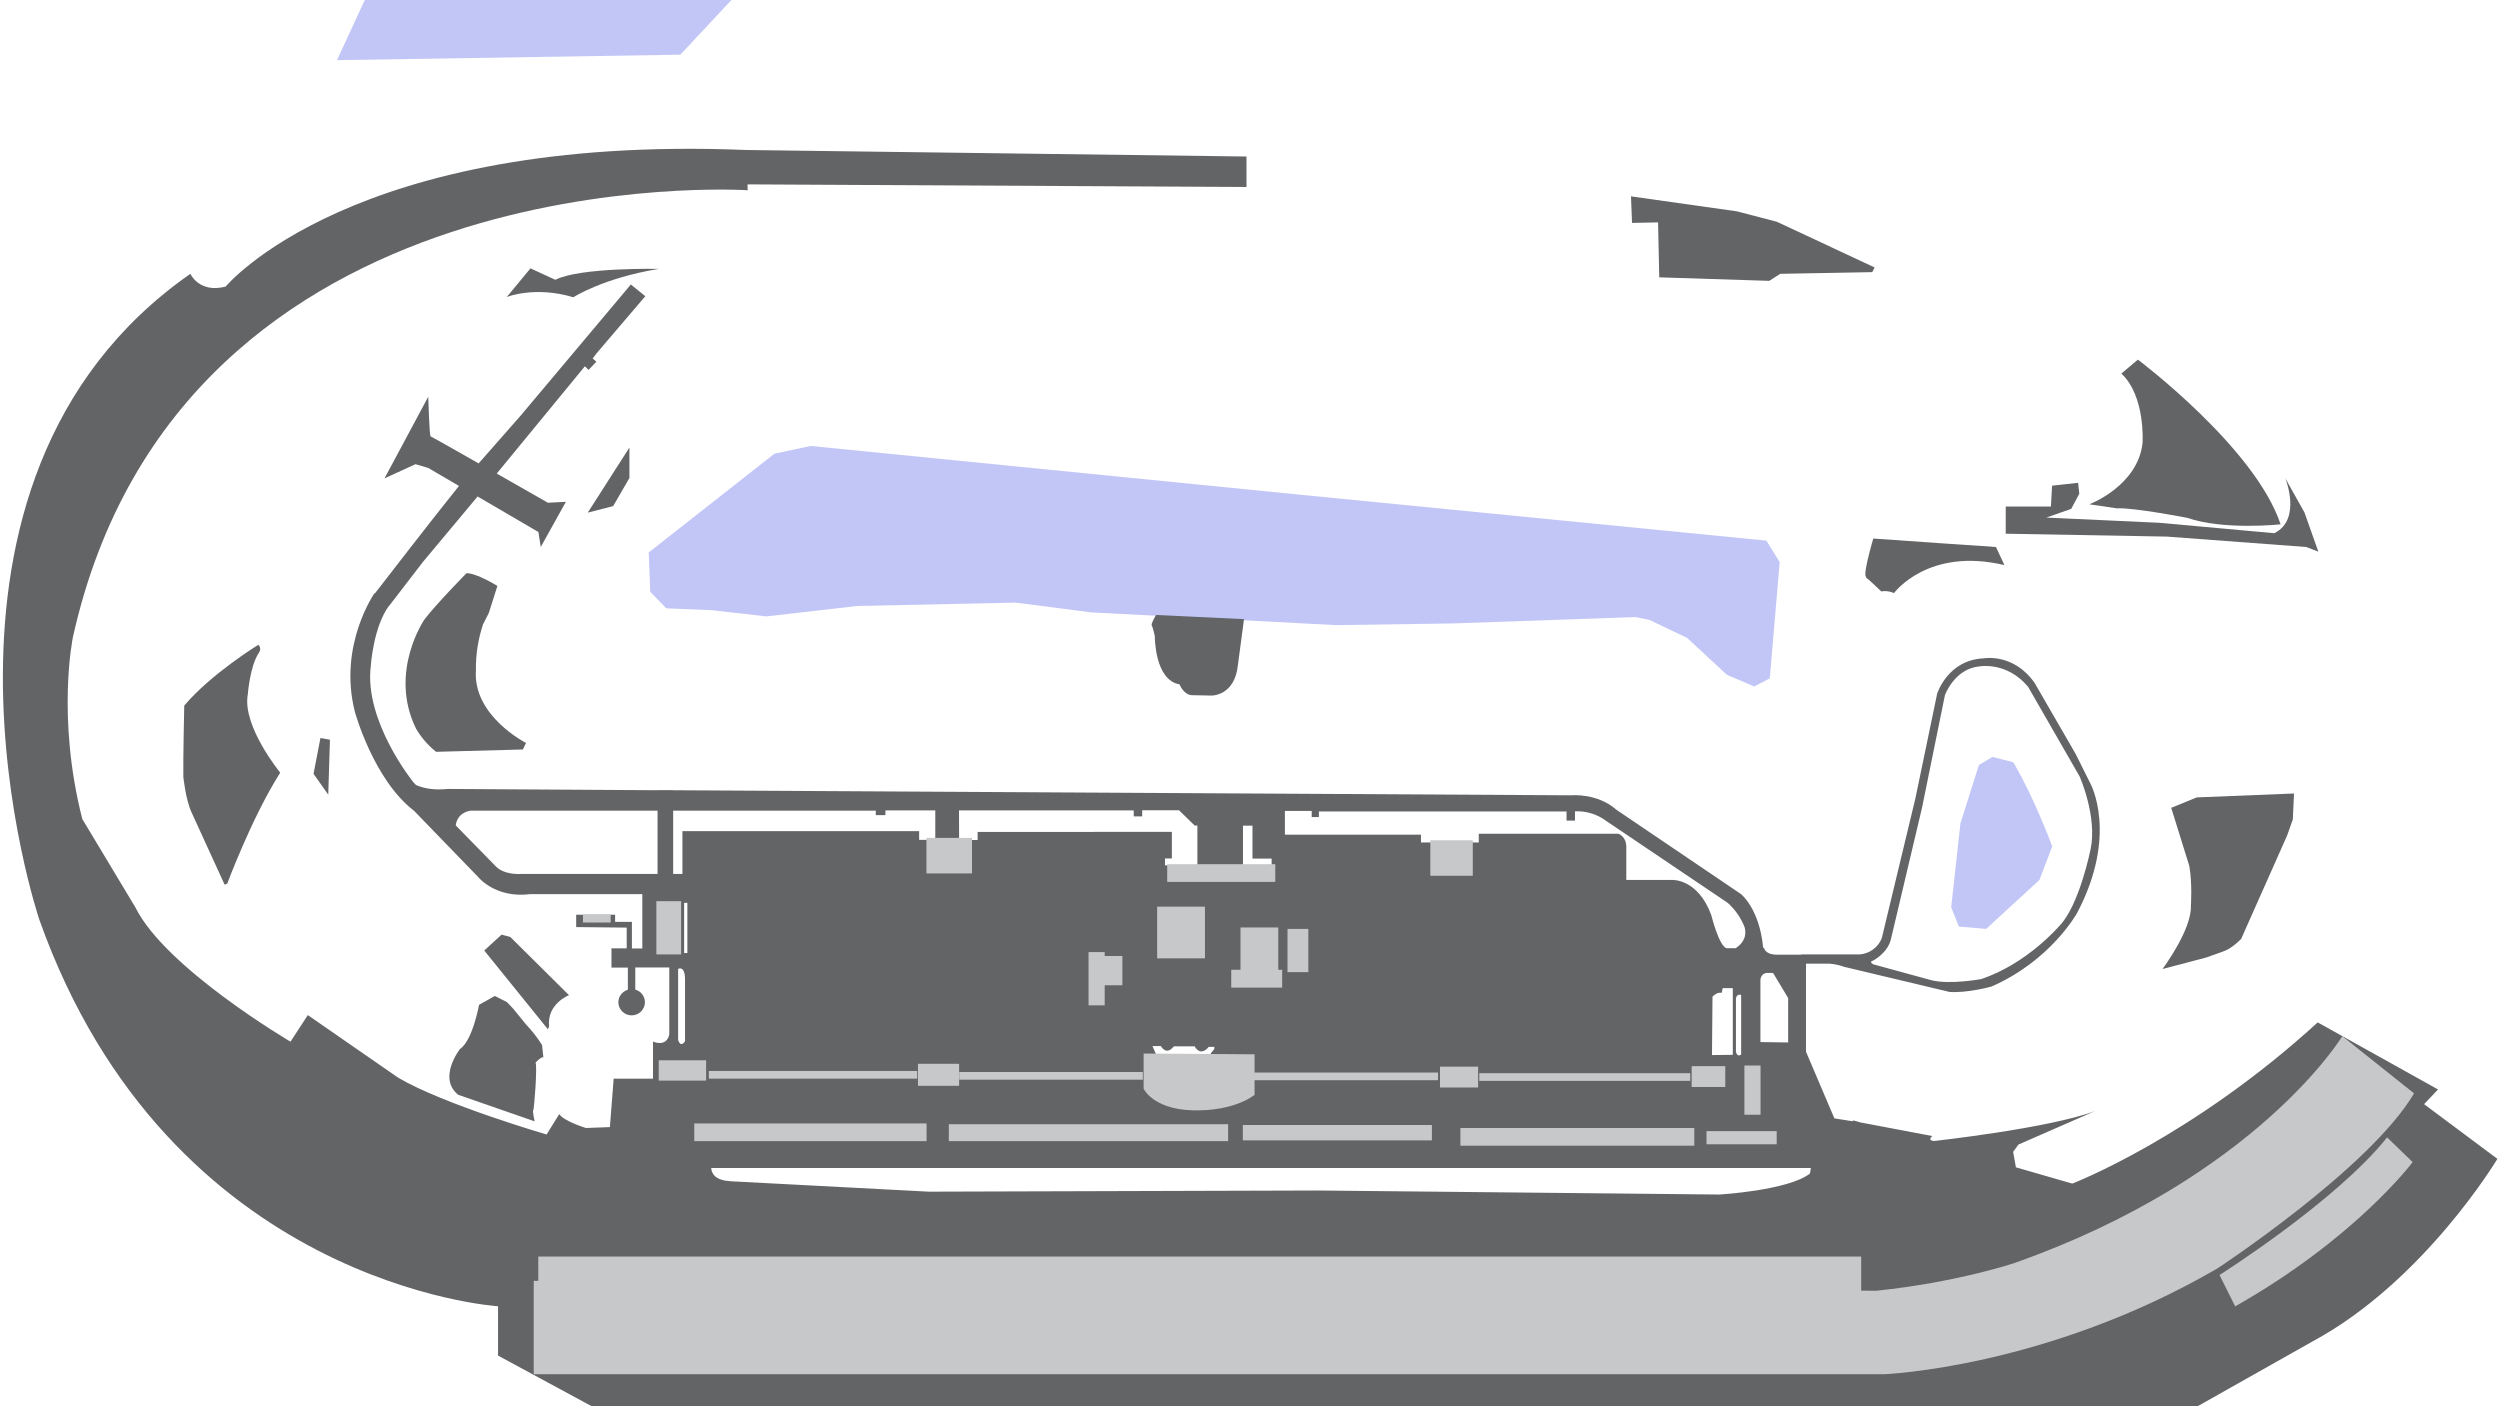 <?xml version="1.0" encoding="utf-8"?>
<!-- Generator: Adobe Illustrator 25.3.1, SVG Export Plug-In . SVG Version: 6.00 Build 0)  -->
<svg version="1.1" id="Background_Details" xmlns="http://www.w3.org/2000/svg" xmlns:xlink="http://www.w3.org/1999/xlink" x="0px"
	 y="0px" viewBox="0 0 1920 1080" style="enable-background:new 0 0 1920 1080;" xml:space="preserve">
<style type="text/css">
	.st0{fill:#C2C6F7;}
	.st1{fill:#636466;}
	.st2{fill:#C7C8CA;}
</style>
<g id="Water">
	<polygon class="st0" points="563.4,-1.8 280.7,-1.2 258.8,46.2 522.5,42 	"/>
	<path class="st0" d="M1546.2,585.4l-16-4.1l-10.4,6.2l-14.2,45l-7.1,64.3l5.9,14.8l21,1.8l40.9-37.6l9.8-25.8
		C1576.1,650,1562.8,613.6,1546.2,585.4z"/>
	<polygon class="st0" points="1000.1,380.1 622.6,342.5 594.8,348.4 498.2,424.3 499.4,454.5 511.7,467.2 546.3,468.6 588.6,473.4 
		658.3,465.4 780.1,462.8 837.9,470.3 1026.3,480.1 1115.7,478.8 1256.1,473.9 1266.8,476.1 1295.7,489.9 1326.3,518.3 
		1347.2,527.2 1359.2,521 1366.8,431.7 1356.6,415.2 	"/>
</g>
<g id="Pavement">
	<path class="st1" d="M1432.7,442.1c0,0,0.5,1.8,1.2,2.1c0.7,0.2,10.9,10,10.9,10c3.3-0.6,6.7-0.1,9.8,1.3c0,0,25.9-35.5,84.8-21.5
		l-6.5-13.9c0,0-78.2-5.3-94.2-6.5C1438.6,413.6,1431.5,438.2,1432.7,442.1z"/>
	<polygon class="st1" points="1273.4,170.8 1274.3,213 1358.8,215.7 1367.2,210.3 1437.9,209 1439.7,205.4 1364.6,170.3 
		1333.9,162.3 1252.6,150.8 1253.4,171.2 	"/>
	<path class="st1" d="M1771.2,420.1l9.3,3.6l-10.7-30.2l-14.7-26.2c0,0,12.9,31.6-8.4,42.2l-88.4-8l-86.7-4l19.1-6.7l6.2-11.6
		l-0.9-8.4l-20,2.2l-0.9,16h-34.7v20.9l123.6,2.2L1771.2,420.1z"/>
	<path class="st1" d="M1604.6,387.3l21.1,3.1c12.9-0.7,54.1,7.3,54.1,7.3c27.9,9.7,71.7,5,71.7,5c-19.6-59-109.6-126.5-109.6-126.5
		l-12.7,10.7c18.6,17.3,16.3,53.1,16.3,53.2C1641.9,373.3,1604.6,387.3,1604.6,387.3z"/>
	<path class="st1" d="M371,479.4l4.4-8.6L382,450c0,0-15.7-9.8-23.7-9.8c0,0-22.8,23.1-32.3,35.5c0,0-27.8,40.3-6.5,83.9
		c4,6.8,9.2,12.8,15.4,17.8l66.7-1.8l2.4-5c0,0-40.9-20.7-38.5-55.7C365.3,502.8,367.2,490.8,371,479.4z"/>
	<path class="st1" d="M1694.6,735.3l13.9-5c6.2-2.4,12.7-9.2,12.7-9.2l35.3-79.4l4.4-12.4l0.9-19.9l-74.7,3l-19.6,8l13.9,44.7
		c2.4,13.9,1.2,30.5,1.2,30.5c0.8,18.4-21.8,48.6-21.8,48.6L1694.6,735.3z"/>
	<path class="st1" d="M353.2,805.7c0,0-17.3,22.2-1.3,35.1l58.7,20.4c0,0-1.8-8.4-1.1-8.4s3.3-34.2,1.8-36.7c0,0,4-4.4,6-4.2l-1-9.3
		c-3.5-5.6-7.6-10.9-12.2-15.7L394,774.5l-4.7-4.9l-9.3-4.7l-12.1,6.8C367.9,771.7,363,799.2,353.2,805.7z"/>
	<path class="st1" d="M407.4,206.1l-18.2,22c0,0,21.6-8.7,51.1,0.2c0,0,23.1-14.9,65.8-21.8c0,0-60.7-1.3-79.6,8.4L407.4,206.1z"/>
	<path class="st1" d="M905.9,525.6c0,0,3,8,9.5,8.3l15.1,0.3c0,0,17.8,0.3,20.2-23.4l4.7-35.3l-67.6-3.2c0,0-4.1,7.1-3.3,8
		c0.8,0.9,2.4,8.3,2.4,8.3S886.6,522.3,905.9,525.6z"/>
	<path class="st1" d="M1861.7,848l10.7-11.3l-92.4-51.5C1682.8,874,1591.5,909,1591.5,909l-43.3-12.5l-2.1-11.9l4.1-5.6l59-25.8
		c-35,13.3-123.9,23.1-123.9,23.1c-5.6-0.6-1.2-3.8-1.2-3.8l-53.3-10.1l-1.7-0.3l-5.6-1.6l-0.9,0.6l-13.8-2.2l-21.8-51.2v-67.6h18.1
		c3.8,0.3,7.5,1.1,11.1,2.4l81,19.3c13.9,1,32.2-4.1,32.2-4.1c45.8-20,65.8-56.5,65.8-56.5c31.8-60.2,10.3-99.3,10.3-99.3
		l-11.3-22.7l-31.6-54.7c-16.2-23.1-38.9-18.9-38.9-18.9c-28,1.1-36,27.3-36,27.3l-16.7,80.4l-25.8,107.3c-2.8,7-9.4,11.8-16.9,12.4
		h-44.9v0.2H1365c-9.8,0-10.2-5.3-10.2-5.3h-0.7c-2.8-30.2-17.1-41.3-17.1-41.3l-95.6-64.7c-14.9-13.1-34.7-11.1-34.7-11.1
		L517,606.9v-0.1h-12v0.1l-161.1-1c-11.2,1.2-19.1-0.7-24.4-3l-2-2.1c0,0-38.2-47.1-32.7-89.6c0,0,1.9-30,14.2-46.3l0.1,0.1
		l25.6-33.3l42.1-50.4l46.7,27.3l1.8,11.5l19.3-34.7l-13.8,0.7c0,0-18.9-10.8-39.3-22.4l67.7-82.4l2.8,2.8l6-6.3l-2.8-2.5l3.1-4.1
		l37.3-43.7l-11.1-9l-84.8,100.9l-32.1,36.5c-19.3-11-36.5-20.7-36.9-20.8c-0.9-0.2-1.8-30.4-1.8-30.4l-33.6,62.7l23.8-10.9l9.8,2.9
		l23.6,13.8c-19.9,24.7-58.9,75.2-64.6,82.6l-0.3-0.2c0,0-28,40-15.1,90.9c0,0,14.2,52.2,45.5,76.2l49.3,50.9c0,0,13.1,16.5,40,13.1
		h86v0.8v40.9h-8V708h-12.9v-5.5h-29.9v9.5l38.8,0.4v15.9h-11.7v14.8h12.6v17c-4.2,1.3-7.3,5.1-7.3,9.6c0,5.6,4.6,10.1,10.2,10.1
		c5.6,0,10.2-4.5,10.2-10.1c0-4.6-3.1-8.5-7.4-9.7v-17H514v51.6c-2.4,10.1-12.5,5.3-12.5,5.3v28.5h-30.2l-2.9,37.2l-18.4,0.7
		c0,0-17.2-5.3-20.5-10.7l-9.7,15.7c0,0-79.8-23.3-114.1-43.7l-69.3-48L223.1,800c0,0-96-56.4-119.1-103.1L63.2,629
		c-20-78.4-7.2-139.7-7.2-139.7c82.7-371.5,518.2-343.2,518.2-343.2l-0.1-4.5l383.2,2v-23.4l-384-5c-303.1-12.4-400,104.9-400,104.9
		c-20.4,5.3-27.1-9.8-27.1-9.8c-229.3,160-116,496-116,496c100,281.3,352.3,296.9,352.3,296.9v37.9l72.3,39.1h1232.6l88.3-49.8
		C1861.7,984.2,1918,890,1918,890L1861.7,848z M1437.6,738.2c0.4-0.1,12.2-5.9,14.7-17.2l23.8-100.6l17.6-86.5
		c0,0,7.3-20.3,26.4-22.1c0,0,21.2-4,37.5,15.7l39.6,68.9c0,0,13.6,30.7,8.4,55.7c0,0-8.7,43.7-24.2,59.2c0,0-24.4,28.7-59.7,40.6
		c0,0-24,4.5-38.4,0.9l-44.6-12.2C1438.8,740.7,1435.5,738.8,1437.6,738.2z M505,671.2h-8.4h-96.2c0,0-12.4,1.1-19.3-5.5L350,633.9
		c1.4-10.5,11.5-11.3,11.5-11.3H505V671.2z M1356.8,747.2h4.9l11.6,19.3v34.1l-21.3-0.3v-46.9
		C1351.9,753.4,1351.7,747.9,1356.8,747.2z M986.8,622.8h20.6v4.7h5.5v-4.3h190.2v7h6.5v-7.1c8.7-0.4,17.3,2.3,24.3,7.6l93,62.7
		c5.8,5.2,10.2,11.6,13,18.8c2.1,8.2-2.7,13.3-6.9,16h-7.1c-5.8-1.8-11.6-25.3-11.6-25.3c-10.2-28-29.8-27.1-29.8-27.1H1249v-25.3
		c0-8.4-6.2-10.2-6.2-10.2h-107.1v6.7h-44.4v-6H986.8V622.8z M1337.2,764.1v45.8c0,0-2.9,2.4-4-2v-41.3
		C1333.2,766.6,1333.9,763,1337.2,764.1z M1330.8,758.9v0.1v51.1l-16,0.2l0.4-44.9c0,0,3.6-3.8,7.1-2.9l0.7-3.6H1330.8z
		 M954.6,634.1h7.3v25.3h14.7v5.1h-22V634.1z M928.3,804h4.3v1.6l-3.4,4.3h-41.3l-2.8-6.5h6.5c0,0,4,7.8,9.9,0.2h16
		C917.4,803.5,921.6,812.1,928.3,804z M870.7,622.4v4.6h6.5v-4.7h28.3l12,11.7h2.1v30.6h-24.9v-5.3h5.3v-20.4H750.8v6.2h-14.2
		l-0.1-22.7H870.7z M517,622.6h155.6v3.4h7.4v-3.6h38.3V645h-12.4v-6.7H524.1v32.9H517V622.6z M526.1,799.7c0,0-3.3,5.5-5.3-1.1
		v-54.5c0,0,5.1-2.9,5.3,7.6V799.7z M527.9,731.9h-2.5v-38.5h2.5V731.9z M1389.9,901.4c-16.9,12.9-69.3,16-69.3,16l-308.5-3.1
		l-298.7,0.9l-152.4-8c-11.4-0.7-14.5-5.6-14.8-10.2h844.5C1390.6,899.4,1389.9,901.4,1389.9,901.4z"/>
	<polygon class="st1" points="252.1,610.3 253.4,568.1 246.1,566.8 240.8,594.3 	"/>
	<path class="st1" d="M437,764.3l-45.1-44.7l-6.7-1.8L371.9,730l48.9,60.5l0.9-2.2C419.9,770.8,437,764.3,437,764.3z"/>
	<path class="st1" d="M198.6,501.7c0,0,2.9-3.6-0.2-6.5c0,0-36.2,22.2-56.9,46.7c0,0-0.9,39.3-0.7,54.7c0,0,1.8,17.8,6.4,27.5
		l25.3,55.3l2-0.7c0,0,18.7-50.5,40.7-85.3c0,0-29.3-35.8-24.9-60C190.3,533.4,191.9,511.9,198.6,501.7z"/>
	<polygon class="st1" points="470.9,388.7 483.4,367.1 483.4,343.7 451.4,393.7 	"/>
</g>
<g id="Buildings">
	<rect x="988.8" y="713.4" class="st2" width="16" height="33.2"/>
	<rect x="1105.9" y="819.2" class="st2" width="29.3" height="16"/>
	<rect x="1098.5" y="645.3" class="st2" width="32.6" height="27.3"/>
	<polygon class="st2" points="952.7,712.3 952.7,744.8 945.6,744.8 945.6,758.5 984.7,758.5 984.7,744.8 981.7,744.8 981.7,712.3 	
		"/>
	<rect x="896.4" y="663.7" class="st2" width="83" height="13.6"/>
	<rect x="888.7" y="696.3" class="st2" width="36.7" height="39.7"/>
	<rect x="1136.1" y="824.2" class="st2" width="162" height="5.9"/>
	<rect x="1339.7" y="818.3" class="st2" width="12.4" height="37.8"/>
	<rect x="1310.6" y="868.7" class="st2" width="53.9" height="10.1"/>
	<rect x="1121.6" y="866.3" class="st2" width="179.6" height="13.6"/>
	<path class="st2" d="M922.8,852.7c0,0,24.7,0,40.7-11.8v-11.3h140.9v-5.9H963.5v-14l-85.2-0.6v27
		C878.3,836.2,886.6,854.2,922.8,852.7z"/>
	<rect x="1299.2" y="818.8" class="st2" width="25.8" height="16"/>
	<rect x="447.7" y="702.3" class="st2" width="21.3" height="6.2"/>
	<polygon class="st2" points="523.1,692.1 504.1,692.1 504.1,692.1 504.1,733 523.1,733 	"/>
	<rect x="505.9" y="814.3" class="st2" width="36.4" height="15.6"/>
	<rect x="544.4" y="822.5" class="st2" width="160" height="5.9"/>
	<rect x="954.5" y="864" class="st2" width="145.2" height="11.8"/>
	<rect x="533.2" y="862.8" class="st2" width="178.4" height="13.6"/>
	<path class="st2" d="M1704.6,979.2l12,24.1c93-52.7,136.3-110.8,136.3-110.8l-19.6-19C1794.2,922.6,1704.6,979.2,1704.6,979.2z"/>
	<path class="st2" d="M1854,839.7l-55.1-43.9c0,0-65.7,108.5-251.8,174.2c0,0-43.8,14.8-106.1,21.3l-11.6-0.1V965h-1016v18.7h-3.5
		v71.7h1037c0,0,124.4-4.7,256-81.2C1702.9,974.2,1820.2,897.2,1854,839.7z"/>
	<rect x="728.7" y="863.4" class="st2" width="214.5" height="13"/>
	<rect x="736.7" y="823.3" class="st2" width="141" height="5.9"/>
	<polygon class="st2" points="848.4,756.7 862,756.7 862,734.2 848.4,734.2 848.4,731.2 836,731.2 836,772.1 848.4,772.1 	"/>
	<rect x="705" y="817" class="st2" width="31.6" height="16.9"/>
	<rect x="711.5" y="643.5" class="st2" width="35" height="27.3"/>
</g>
</svg>
